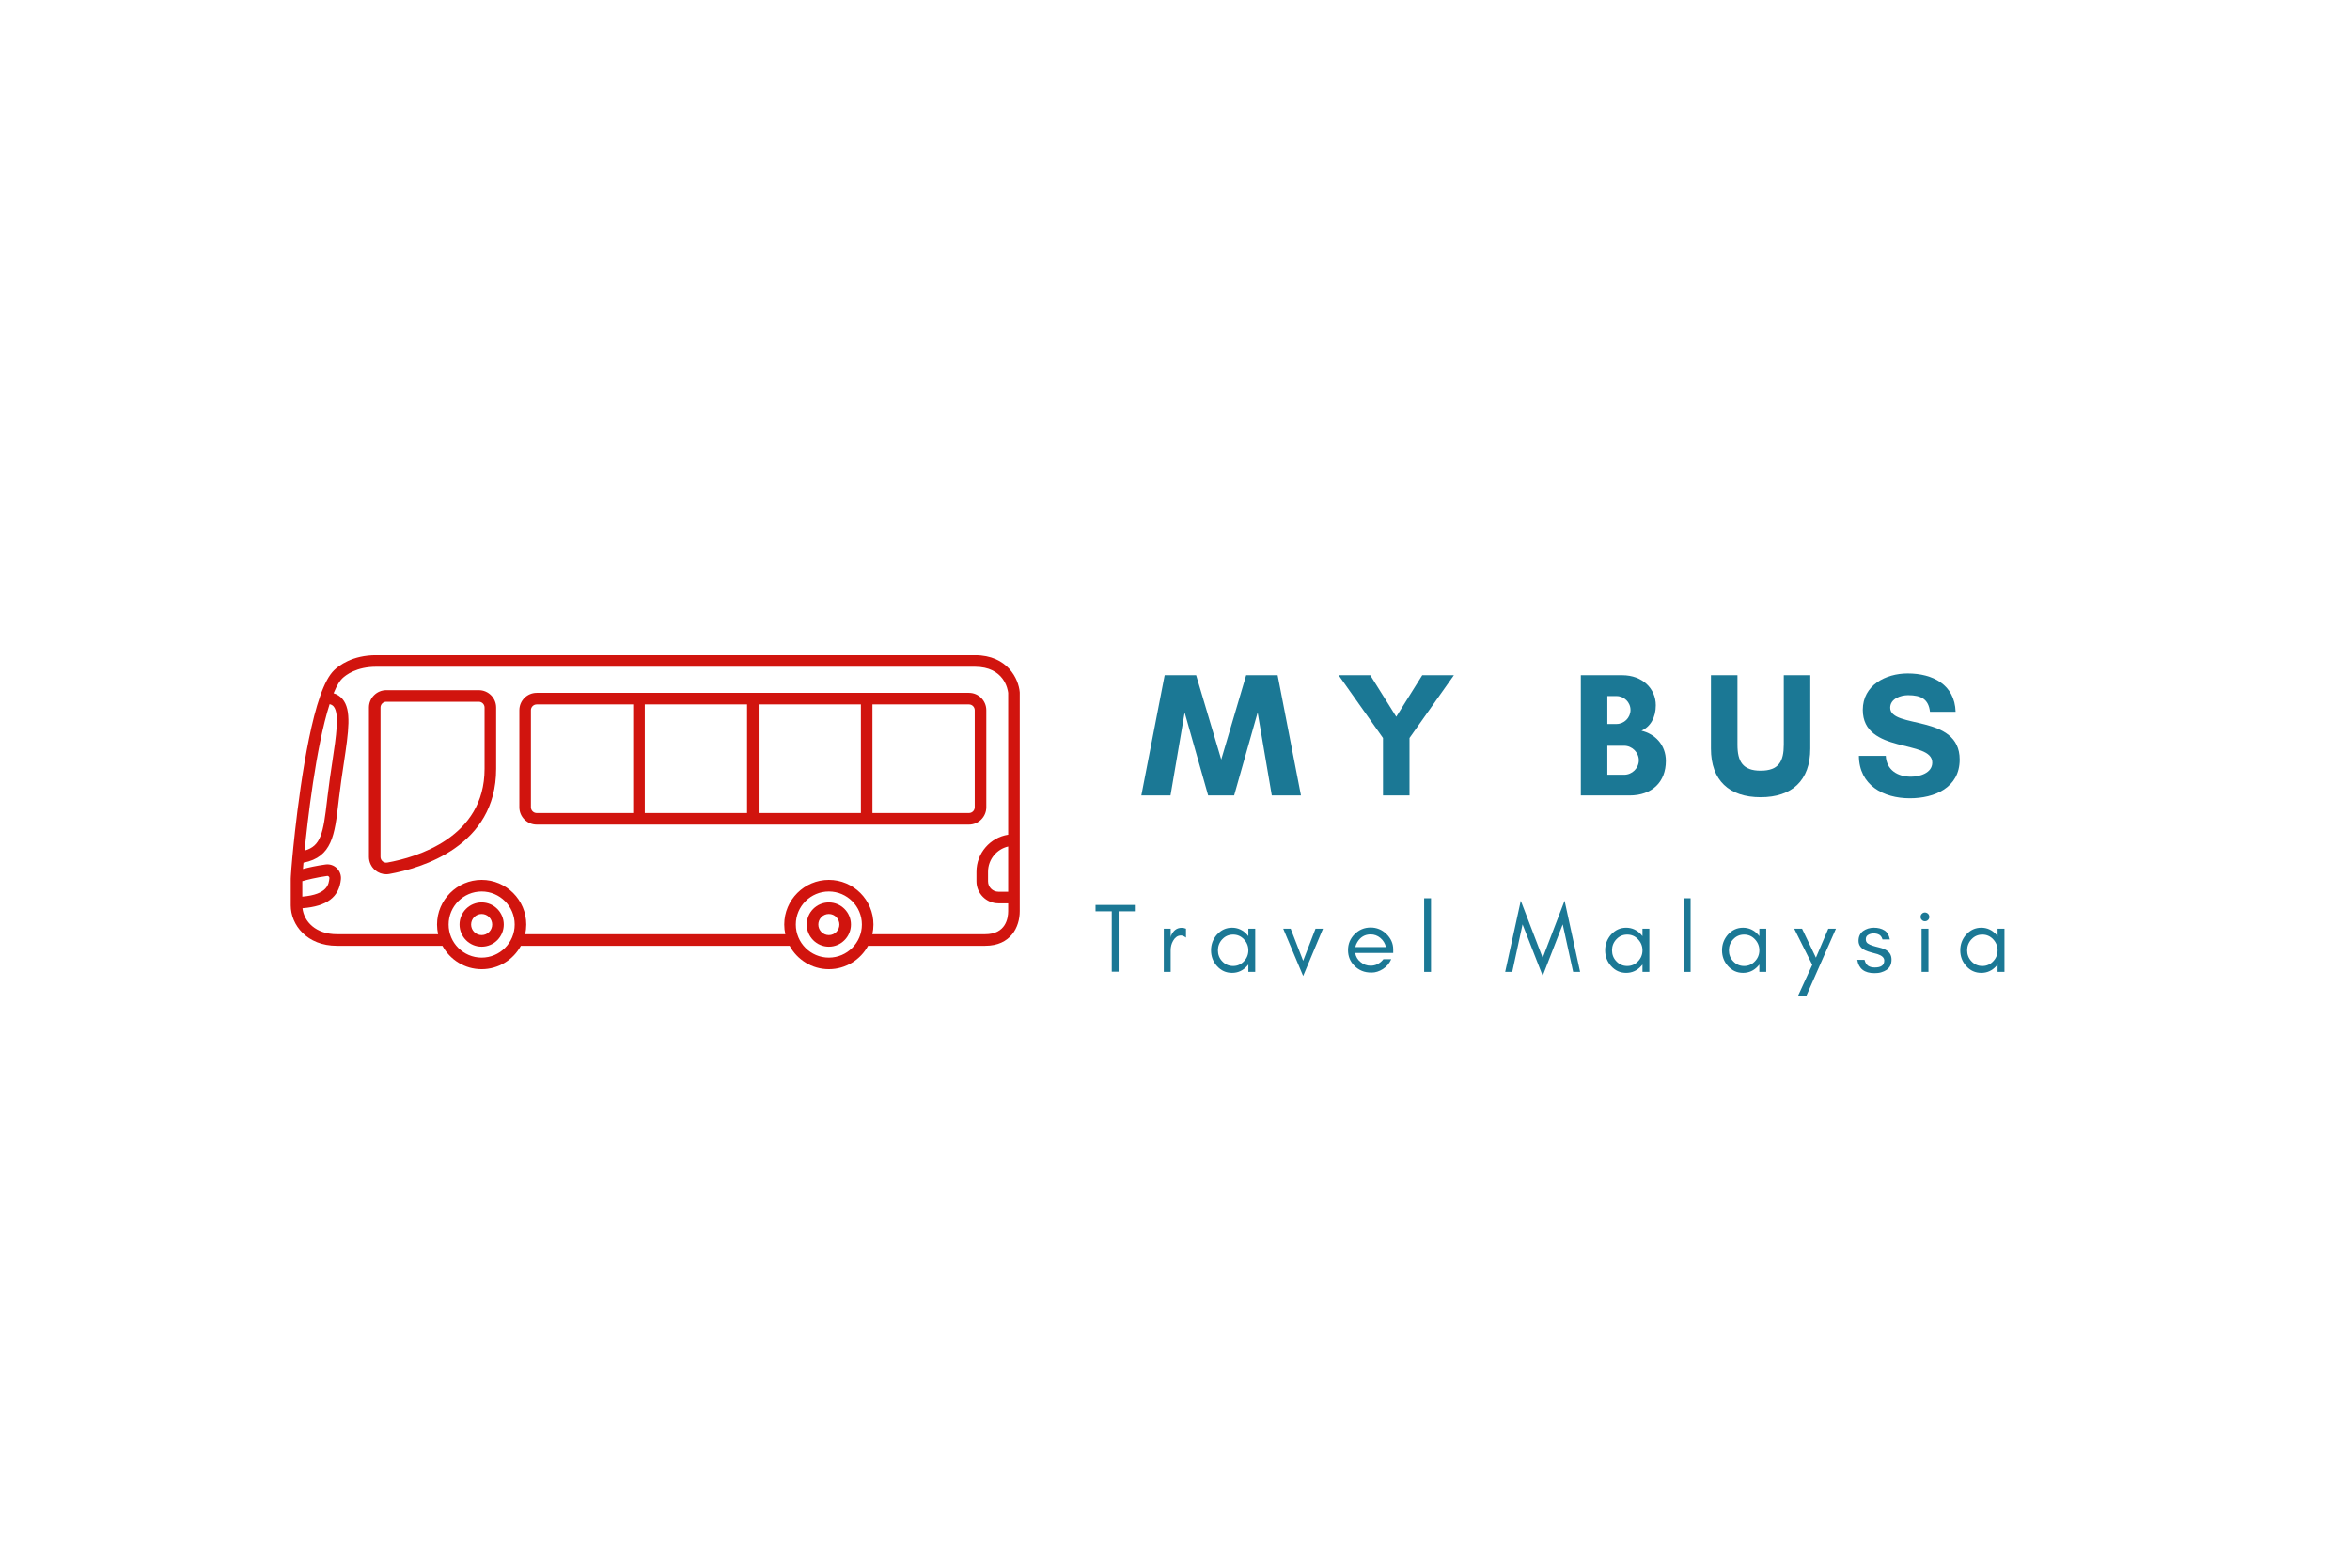 <svg xmlns="http://www.w3.org/2000/svg" xmlns:xlink="http://www.w3.org/1999/xlink" width="2200" zoomAndPan="magnify" viewBox="0 0 1650 1101" height="1468" preserveAspectRatio="xMidYMid meet" version="1.0"><defs><g/><clipPath id="id1"><path d="M 204 460.027 L 716 460.027 L 716 680.527 L 204 680.527 Z M 204 460.027 " clip-rule="nonzero"/></clipPath></defs><rect x="-165" width="1980" fill="#ffffff" y="-110.1" height="1321.2" fill-opacity="1"/><rect x="-165" width="1980" fill="#ffffff" y="-110.1" height="1321.2" fill-opacity="1"/><rect x="-165" width="1980" fill="#ffffff" y="-110.1" height="1321.2" fill-opacity="1"/><rect x="-165" width="1980" fill="#ffffff" y="-110.1" height="1321.2" fill-opacity="1"/><path fill="#d1140e" d="M 338.188 656.523 C 334.105 656.523 330.785 653.199 330.785 649.113 C 330.785 645.027 334.105 641.703 338.188 641.703 C 342.266 641.703 345.59 645.027 345.59 649.113 C 345.59 653.199 342.266 656.523 338.188 656.523 Z M 338.188 633.57 C 329.625 633.57 322.66 640.543 322.66 649.113 C 322.66 657.68 329.625 664.656 338.188 664.656 C 346.746 664.656 353.715 657.68 353.715 649.113 C 353.715 640.543 346.746 633.57 338.188 633.57 " fill-opacity="1" fill-rule="nonzero"/><path fill="#d1140e" d="M 581.961 656.523 C 577.883 656.523 574.559 653.199 574.559 649.113 C 574.559 645.027 577.883 641.703 581.961 641.703 C 586.043 641.703 589.363 645.027 589.363 649.113 C 589.363 653.199 586.043 656.523 581.961 656.523 Z M 581.961 633.57 C 573.398 633.57 566.434 640.543 566.434 649.113 C 566.434 657.68 573.398 664.656 581.961 664.656 C 590.52 664.656 597.488 657.68 597.488 649.113 C 597.488 640.543 590.52 633.57 581.961 633.57 " fill-opacity="1" fill-rule="nonzero"/><g clip-path="url(#id1)"><path fill="#d1140e" d="M 707.871 594.324 L 707.871 626.062 L 701.02 626.062 C 697.004 626.062 693.738 622.797 693.738 618.777 L 693.738 612.074 C 693.738 603.43 699.785 596.172 707.871 594.324 Z M 691.691 655.895 L 612.539 655.895 C 613.023 653.711 613.285 651.441 613.285 649.113 C 613.285 631.82 599.234 617.758 581.961 617.758 C 564.691 617.758 550.641 631.82 550.641 649.113 C 550.641 651.441 550.902 653.711 551.387 655.895 L 368.762 655.895 C 369.246 653.711 369.508 651.441 369.508 649.113 C 369.508 631.82 355.457 617.758 338.188 617.758 C 320.914 617.758 306.863 631.82 306.863 649.113 C 306.863 651.441 307.125 653.711 307.609 655.895 L 236.574 655.895 C 221.691 655.895 213.434 647.02 212.391 637.652 C 229.504 636.328 238.105 629.836 239.359 617.406 C 239.656 614.469 238.605 611.598 236.48 609.539 C 234.375 607.5 231.508 606.555 228.625 606.938 C 222.203 607.809 216.625 609.074 212.727 610.094 C 212.832 608.742 212.961 607.254 213.094 605.684 C 233.199 601.75 235.02 586.156 237.691 563.121 L 237.984 560.57 C 239.016 551.742 240.27 543.402 241.375 536.047 C 244.777 513.379 247.027 498.41 240.383 490.688 C 238.77 488.805 236.699 487.492 234.223 486.727 C 236.719 480.676 238.824 477.762 240.25 476.375 C 242.805 473.891 250.258 468.117 264.234 468.117 L 684.434 468.117 C 705.082 468.117 707.609 484.035 707.875 486.465 L 707.875 586.047 C 695.281 588.004 685.617 598.93 685.617 612.074 L 685.617 618.777 C 685.617 627.277 692.527 634.195 701.02 634.195 L 707.875 634.195 L 707.875 639.699 C 707.875 644.57 706.297 655.895 691.691 655.895 Z M 581.961 672.336 C 569.172 672.336 558.766 661.914 558.766 649.113 C 558.766 636.305 569.172 625.891 581.961 625.891 C 594.754 625.891 605.16 636.305 605.16 649.113 C 605.16 661.914 594.754 672.336 581.961 672.336 Z M 338.188 672.336 C 325.395 672.336 314.988 661.914 314.988 649.113 C 314.988 636.305 325.395 625.891 338.188 625.891 C 350.977 625.891 361.383 636.305 361.383 649.113 C 361.383 661.914 350.977 672.336 338.188 672.336 Z M 231.449 494.387 C 232.965 494.77 233.75 495.438 234.227 495.992 C 238.441 500.887 236.074 516.621 233.34 534.836 C 232.223 542.254 230.961 550.664 229.914 559.625 L 229.617 562.184 C 226.984 584.926 225.332 594 213.891 597.172 C 215.824 577.543 221.727 524.465 231.449 494.387 Z M 212.273 618.648 C 215.727 617.664 222.145 616.02 229.707 615 C 230.27 614.922 230.652 615.207 230.832 615.387 C 231.027 615.57 231.34 615.977 231.281 616.59 C 230.867 620.664 230.117 628.004 212.273 629.508 Z M 715.98 485.926 C 715.234 476.953 707.672 459.984 684.434 459.984 L 264.234 459.984 C 247.285 459.984 237.855 467.363 234.586 470.543 C 231.082 473.965 227.879 479.887 224.805 488.656 C 213.004 522.242 206.477 588.809 205.285 601.809 C 204.762 607.535 204.363 612.566 204.227 615.273 C 204.227 615.301 204.223 615.328 204.223 615.359 C 204.223 615.363 204.223 615.367 204.223 615.367 C 204.176 616.145 204.148 616.707 204.148 617.043 L 204.148 635.633 C 204.148 649.398 215.516 664.027 236.574 664.027 L 310.641 664.027 C 315.949 673.812 326.301 680.469 338.188 680.469 C 350.066 680.469 360.422 673.812 365.73 664.027 L 554.418 664.027 C 559.727 673.812 570.078 680.469 581.961 680.469 C 593.844 680.469 604.199 673.812 609.508 664.027 L 691.691 664.027 C 709.633 664.027 716 650.922 716 639.699 L 716 486.266 C 716 486.156 715.992 486.039 715.98 485.926 " fill-opacity="1" fill-rule="nonzero"/></g><path fill="#d1140e" d="M 340.234 539.805 C 340.234 588.082 292.469 601.902 271.934 605.605 C 270.312 605.898 269.176 605.184 268.633 604.73 C 267.707 603.953 267.172 602.809 267.172 601.594 L 267.172 496.758 C 267.172 494.52 268.996 492.691 271.238 492.691 L 336.172 492.691 C 338.414 492.691 340.234 494.52 340.234 496.758 Z M 336.172 484.559 L 271.238 484.559 C 264.516 484.559 259.047 490.031 259.047 496.758 L 259.047 601.594 C 259.047 605.227 260.645 608.645 263.422 610.969 C 265.633 612.816 268.383 613.805 271.207 613.805 C 271.926 613.805 272.648 613.742 273.371 613.609 C 295.918 609.543 348.359 594.215 348.359 539.805 L 348.359 496.758 C 348.359 490.031 342.891 484.559 336.172 484.559 " fill-opacity="1" fill-rule="nonzero"/><path fill="#d1140e" d="M 684.395 566.746 C 684.395 568.992 682.57 570.816 680.328 570.816 L 612.586 570.816 L 612.586 494.574 L 680.328 494.574 C 682.57 494.574 684.395 496.395 684.395 498.641 Z M 372.781 566.746 L 372.781 498.641 C 372.781 496.395 374.609 494.574 376.848 494.574 L 444.594 494.574 L 444.594 570.816 L 376.848 570.816 C 374.609 570.816 372.781 568.992 372.781 566.746 Z M 524.527 570.816 L 452.719 570.816 L 452.719 494.574 L 524.527 494.574 Z M 532.652 494.574 L 604.461 494.574 L 604.461 570.816 L 532.652 570.816 Z M 692.52 566.746 L 692.52 498.641 C 692.52 491.914 687.051 486.441 680.328 486.441 L 376.848 486.441 C 370.129 486.441 364.66 491.914 364.66 498.641 L 364.66 566.746 C 364.66 573.48 370.129 578.949 376.848 578.949 L 680.328 578.949 C 687.051 578.949 692.52 573.48 692.52 566.746 " fill-opacity="1" fill-rule="nonzero"/><g fill="#1b7895" fill-opacity="1"><g transform="translate(800.747, 558.467)"><g><path d="M 112.707 0 L 96.32 -84.406 L 74.227 -84.406 L 56.727 -25.199 L 39.098 -84.406 L 17.004 -84.406 L 0.621 0 L 21.102 0 L 31.031 -58.215 L 47.539 0 L 65.785 0 L 82.293 -58.215 L 92.227 0 Z M 112.707 0 "/></g></g></g><g fill="#1b7895" fill-opacity="1"><g transform="translate(938.9, 558.467)"><g><path d="M 32.148 0 L 50.766 0 L 50.766 -40.34 L 81.922 -84.406 L 59.703 -84.406 L 41.457 -55.234 L 23.211 -84.406 L 0.992 -84.406 L 32.148 -40.34 Z M 32.148 0 "/></g></g></g><g fill="#1b7895" fill-opacity="1"><g transform="translate(1046.641, 558.467)"><g/></g></g><g fill="#1b7895" fill-opacity="1"><g transform="translate(1102.499, 558.467)"><g><path d="M 48.16 -24.699 C 48.16 -19.117 43.445 -14.523 37.859 -14.523 L 26.066 -14.523 L 26.066 -34.879 L 37.859 -34.879 C 43.445 -34.879 48.16 -30.164 48.16 -24.699 Z M 42.328 -59.953 C 42.328 -54.613 37.859 -50.148 32.52 -50.148 L 26.066 -50.148 L 26.066 -69.758 L 32.52 -69.758 C 37.859 -69.758 42.328 -65.414 42.328 -59.953 Z M 67.152 -24.203 C 67.152 -35.625 59.457 -43.195 50.023 -45.43 C 56.352 -48.285 60.078 -54.738 60.078 -63.305 C 60.078 -74.848 50.891 -84.406 36.492 -84.406 L 7.449 -84.406 L 7.449 0 L 41.582 0 C 57.719 0 67.152 -9.684 67.152 -24.203 Z M 67.152 -24.203 "/></g></g></g><g fill="#1b7895" fill-opacity="1"><g transform="translate(1195.718, 558.467)"><g><path d="M 56.727 -84.406 L 56.727 -35.625 C 56.727 -23.957 53.25 -17.379 40.465 -17.379 C 27.805 -17.379 24.203 -23.957 24.203 -35.625 L 24.203 -84.406 L 5.586 -84.406 L 5.586 -32.895 C 5.586 -10.426 18.496 1.242 40.465 1.242 C 62.434 1.242 75.344 -10.426 75.344 -32.895 L 75.344 -84.406 Z M 56.727 -84.406 "/></g></g></g><g fill="#1b7895" fill-opacity="1"><g transform="translate(1301.474, 558.467)"><g><path d="M 40.215 -13.156 C 31.031 -13.156 23.086 -17.75 22.59 -27.805 L 3.723 -27.805 C 3.848 -7.199 20.852 1.984 39.473 1.984 C 56.727 1.984 74.477 -5.336 74.477 -25.199 C 74.477 -57.348 25.695 -46.547 25.695 -61.566 C 25.695 -67.895 33.016 -70.379 38.23 -70.379 C 47.539 -70.379 52.629 -67.523 53.621 -58.711 L 71.621 -58.711 C 71 -77.949 55.359 -85.645 37.98 -85.645 C 22.59 -85.645 6.453 -77.453 6.453 -60.078 C 6.453 -28.922 55.234 -39.473 55.234 -23.086 C 55.234 -15.516 46.051 -13.156 40.215 -13.156 Z M 40.215 -13.156 "/></g></g></g><g fill="#1b7895" fill-opacity="1"><g transform="translate(767.837, 682.366)"><g><path d="M 1.379 -42.547 L 12.758 -42.547 L 12.758 -0.137 L 17.582 -0.137 L 17.582 -42.547 L 28.961 -42.547 L 28.961 -47.027 L 1.379 -47.027 Z M 1.379 -42.547 "/></g></g></g><g fill="#1b7895" fill-opacity="1"><g transform="translate(811.968, 682.366)"><g><path d="M 20.754 -24.066 L 20.754 -30.34 C 19.789 -30.754 18.754 -30.961 17.723 -30.961 C 14.273 -30.961 11.793 -29.031 10.207 -25.305 L 10 -24.066 L 10 -30.34 L 5.172 -30.34 L 5.172 0 L 10 0 L 10 -15.172 C 10 -17.652 10.551 -19.859 11.723 -21.859 C 12.273 -22.895 13.031 -23.789 13.93 -24.48 C 14.824 -25.168 15.93 -25.582 17.168 -25.582 C 18.41 -25.582 19.582 -25.031 20.754 -24.066 Z M 20.754 -24.066 "/></g></g></g><g fill="#1b7895" fill-opacity="1"><g transform="translate(847.205, 682.366)"><g><path d="M 29.305 -15.172 C 29.305 -12.203 28.273 -9.586 26.203 -7.445 C 24.133 -5.242 21.582 -4.137 18.617 -4.137 C 15.582 -4.137 13.031 -5.242 10.965 -7.445 C 8.895 -9.586 7.93 -12.203 7.93 -15.172 C 7.93 -18.066 8.895 -20.688 10.965 -22.895 C 13.031 -25.102 15.582 -26.203 18.617 -26.203 C 21.582 -26.203 24.133 -25.102 26.203 -22.895 C 28.273 -20.688 29.305 -18.066 29.305 -15.172 Z M 34.133 0 L 34.133 -30.34 L 29.305 -30.34 L 29.305 -25.102 C 29.031 -25.512 28.684 -25.859 28.41 -26.203 C 25.512 -29.375 21.996 -31.031 17.859 -31.031 C 13.652 -31.031 10.137 -29.375 7.242 -26.203 C 4.48 -23.031 3.102 -19.375 3.102 -15.172 C 3.102 -10.895 4.48 -7.242 7.242 -4.137 C 10.137 -0.895 13.652 0.691 17.859 0.691 C 21.996 0.691 25.512 -0.895 28.41 -4.137 C 28.684 -4.414 29.031 -4.758 29.305 -5.172 L 29.305 0 Z M 34.133 0 "/></g></g></g><g fill="#1b7895" fill-opacity="1"><g transform="translate(900.301, 682.366)"><g><path d="M 14.688 2.895 L 28.617 -30.34 L 23.375 -30.34 L 14.688 -7.793 L 5.93 -30.34 L 0.691 -30.34 Z M 14.688 2.895 "/></g></g></g><g fill="#1b7895" fill-opacity="1"><g transform="translate(943.398, 682.366)"><g><path d="M 34.824 -15.859 C 34.824 -19.996 33.168 -23.582 29.996 -26.688 C 26.891 -29.652 23.168 -31.168 18.961 -31.168 C 14.551 -31.168 10.824 -29.582 7.723 -26.48 C 4.621 -23.375 3.102 -19.652 3.102 -15.309 C 3.102 -10.895 4.621 -7.172 7.723 -4.137 C 9.172 -2.688 10.824 -1.586 12.758 -0.758 C 14.688 0.07 16.965 0.484 19.652 0.484 C 22.34 0.484 24.961 -0.344 27.582 -2 C 30.203 -3.656 32.133 -6 33.441 -8.895 L 27.926 -8.895 C 26.824 -7.445 25.512 -6.344 23.926 -5.516 C 22.34 -4.688 20.688 -4.344 18.961 -4.344 C 16.344 -4.344 13.996 -5.172 11.93 -6.895 C 9.859 -8.551 8.551 -10.688 8.137 -13.309 L 34.824 -13.309 Z M 29.719 -17.445 L 8.207 -17.445 C 8.48 -18.688 8.965 -19.859 9.652 -20.961 C 11.859 -24.547 14.965 -26.34 18.961 -26.34 C 21.516 -26.34 23.789 -25.512 25.789 -23.859 C 27.859 -22.133 29.098 -19.996 29.719 -17.445 Z M 29.719 -17.445 "/></g></g></g><g fill="#1b7895" fill-opacity="1"><g transform="translate(994.77, 682.366)"><g><path d="M 10 0 L 10 -51.715 L 5.172 -51.715 L 5.172 0 Z M 10 0 "/></g></g></g><g fill="#1b7895" fill-opacity="1"><g transform="translate(1023.732, 682.366)"><g/></g></g><g fill="#1b7895" fill-opacity="1"><g transform="translate(1056.142, 682.366)"><g><path d="M 48.406 0 L 53.301 0 L 42.406 -49.992 L 27.031 -9.859 L 11.652 -49.992 L 0.691 0 L 5.656 0 L 12.895 -33.375 L 27.031 2.758 L 41.098 -33.375 Z M 48.406 0 "/></g></g></g><g fill="#1b7895" fill-opacity="1"><g transform="translate(1123.924, 682.366)"><g><path d="M 29.305 -15.172 C 29.305 -12.203 28.273 -9.586 26.203 -7.445 C 24.133 -5.242 21.582 -4.137 18.617 -4.137 C 15.582 -4.137 13.031 -5.242 10.965 -7.445 C 8.895 -9.586 7.93 -12.203 7.93 -15.172 C 7.93 -18.066 8.895 -20.688 10.965 -22.895 C 13.031 -25.102 15.582 -26.203 18.617 -26.203 C 21.582 -26.203 24.133 -25.102 26.203 -22.895 C 28.273 -20.688 29.305 -18.066 29.305 -15.172 Z M 34.133 0 L 34.133 -30.34 L 29.305 -30.34 L 29.305 -25.102 C 29.031 -25.512 28.684 -25.859 28.41 -26.203 C 25.512 -29.375 21.996 -31.031 17.859 -31.031 C 13.652 -31.031 10.137 -29.375 7.242 -26.203 C 4.48 -23.031 3.102 -19.375 3.102 -15.172 C 3.102 -10.895 4.48 -7.242 7.242 -4.137 C 10.137 -0.895 13.652 0.691 17.859 0.691 C 21.996 0.691 25.512 -0.895 28.41 -4.137 C 28.684 -4.414 29.031 -4.758 29.305 -5.172 L 29.305 0 Z M 34.133 0 "/></g></g></g><g fill="#1b7895" fill-opacity="1"><g transform="translate(1177.02, 682.366)"><g><path d="M 10 0 L 10 -51.715 L 5.172 -51.715 L 5.172 0 Z M 10 0 "/></g></g></g><g fill="#1b7895" fill-opacity="1"><g transform="translate(1205.982, 682.366)"><g><path d="M 29.305 -15.172 C 29.305 -12.203 28.273 -9.586 26.203 -7.445 C 24.133 -5.242 21.582 -4.137 18.617 -4.137 C 15.582 -4.137 13.031 -5.242 10.965 -7.445 C 8.895 -9.586 7.93 -12.203 7.93 -15.172 C 7.93 -18.066 8.895 -20.688 10.965 -22.895 C 13.031 -25.102 15.582 -26.203 18.617 -26.203 C 21.582 -26.203 24.133 -25.102 26.203 -22.895 C 28.273 -20.688 29.305 -18.066 29.305 -15.172 Z M 34.133 0 L 34.133 -30.34 L 29.305 -30.34 L 29.305 -25.102 C 29.031 -25.512 28.684 -25.859 28.41 -26.203 C 25.512 -29.375 21.996 -31.031 17.859 -31.031 C 13.652 -31.031 10.137 -29.375 7.242 -26.203 C 4.48 -23.031 3.102 -19.375 3.102 -15.172 C 3.102 -10.895 4.48 -7.242 7.242 -4.137 C 10.137 -0.895 13.652 0.691 17.859 0.691 C 21.996 0.691 25.512 -0.895 28.41 -4.137 C 28.684 -4.414 29.031 -4.758 29.305 -5.172 L 29.305 0 Z M 34.133 0 "/></g></g></g><g fill="#1b7895" fill-opacity="1"><g transform="translate(1259.078, 682.366)"><g><path d="M 9.031 17.238 L 29.996 -30.34 L 24.617 -30.34 L 15.93 -10 L 6.207 -30.34 L 0.691 -30.34 L 13.379 -4.965 L 3.172 17.238 Z M 9.031 17.238 "/></g></g></g><g fill="#1b7895" fill-opacity="1"><g transform="translate(1302.175, 682.366)"><g><path d="M 9.516 -4.273 C 8.344 -5.102 7.445 -6.48 6.965 -8.48 L 1.863 -8.48 C 2.895 -2.207 6.895 0.895 13.93 0.895 C 15.582 0.895 17.102 0.758 18.551 0.344 C 19.996 -0.07 21.238 -0.621 22.41 -1.379 C 24.754 -2.965 25.926 -5.379 25.926 -8.621 C 25.926 -11.93 24.41 -14.273 21.238 -15.789 C 19.93 -16.41 18.48 -16.895 16.895 -17.238 C 15.379 -17.582 13.93 -17.996 12.617 -18.41 C 11.238 -18.824 10.137 -19.375 9.238 -19.996 C 8.344 -20.617 7.859 -21.582 7.859 -22.961 C 7.859 -24.34 8.414 -25.375 9.516 -25.996 C 10.617 -26.688 11.93 -27.031 13.379 -27.031 C 14.895 -27.031 16.203 -26.688 17.238 -26.133 C 18.273 -25.582 19.102 -24.48 19.582 -22.824 L 24.754 -22.824 C 24.133 -25.859 22.824 -27.996 20.895 -29.168 C 18.895 -30.41 16.48 -31.031 13.516 -31.031 C 10.617 -31.031 8.066 -30.203 5.93 -28.684 C 3.863 -27.098 2.758 -24.824 2.758 -21.789 C 2.758 -20.34 3.172 -19.031 3.93 -17.93 C 4.758 -16.758 5.93 -15.859 7.445 -15.172 C 8.828 -14.551 10.273 -14.066 11.793 -13.652 C 13.309 -13.309 14.758 -12.895 16.137 -12.48 C 19.238 -11.445 20.824 -9.93 20.824 -8 C 20.824 -4.688 18.617 -3.102 14.203 -3.102 C 12.344 -3.102 10.758 -3.449 9.516 -4.273 Z M 9.516 -4.273 "/></g></g></g><g fill="#1b7895" fill-opacity="1"><g transform="translate(1343.687, 682.366)"><g><path d="M 10.066 -40.82 C 9.445 -41.371 8.688 -41.719 7.859 -41.719 C 7.035 -41.719 6.273 -41.371 5.723 -40.82 C 5.102 -40.199 4.828 -39.441 4.828 -38.613 C 4.828 -37.789 5.102 -37.027 5.723 -36.477 C 6.273 -35.855 7.035 -35.582 7.859 -35.582 C 8.688 -35.582 9.445 -35.855 10.066 -36.477 C 10.617 -37.027 10.965 -37.789 10.965 -38.613 C 10.965 -39.441 10.617 -40.199 10.066 -40.82 Z M 10.344 0 L 10.344 -30.34 L 5.516 -30.34 L 5.516 0 Z M 10.344 0 "/></g></g></g><g fill="#1b7895" fill-opacity="1"><g transform="translate(1373.269, 682.366)"><g><path d="M 29.305 -15.172 C 29.305 -12.203 28.273 -9.586 26.203 -7.445 C 24.133 -5.242 21.582 -4.137 18.617 -4.137 C 15.582 -4.137 13.031 -5.242 10.965 -7.445 C 8.895 -9.586 7.93 -12.203 7.93 -15.172 C 7.93 -18.066 8.895 -20.688 10.965 -22.895 C 13.031 -25.102 15.582 -26.203 18.617 -26.203 C 21.582 -26.203 24.133 -25.102 26.203 -22.895 C 28.273 -20.688 29.305 -18.066 29.305 -15.172 Z M 34.133 0 L 34.133 -30.34 L 29.305 -30.34 L 29.305 -25.102 C 29.031 -25.512 28.684 -25.859 28.41 -26.203 C 25.512 -29.375 21.996 -31.031 17.859 -31.031 C 13.652 -31.031 10.137 -29.375 7.242 -26.203 C 4.48 -23.031 3.102 -19.375 3.102 -15.172 C 3.102 -10.895 4.48 -7.242 7.242 -4.137 C 10.137 -0.895 13.652 0.691 17.859 0.691 C 21.996 0.691 25.512 -0.895 28.41 -4.137 C 28.684 -4.414 29.031 -4.758 29.305 -5.172 L 29.305 0 Z M 34.133 0 "/></g></g></g></svg>
